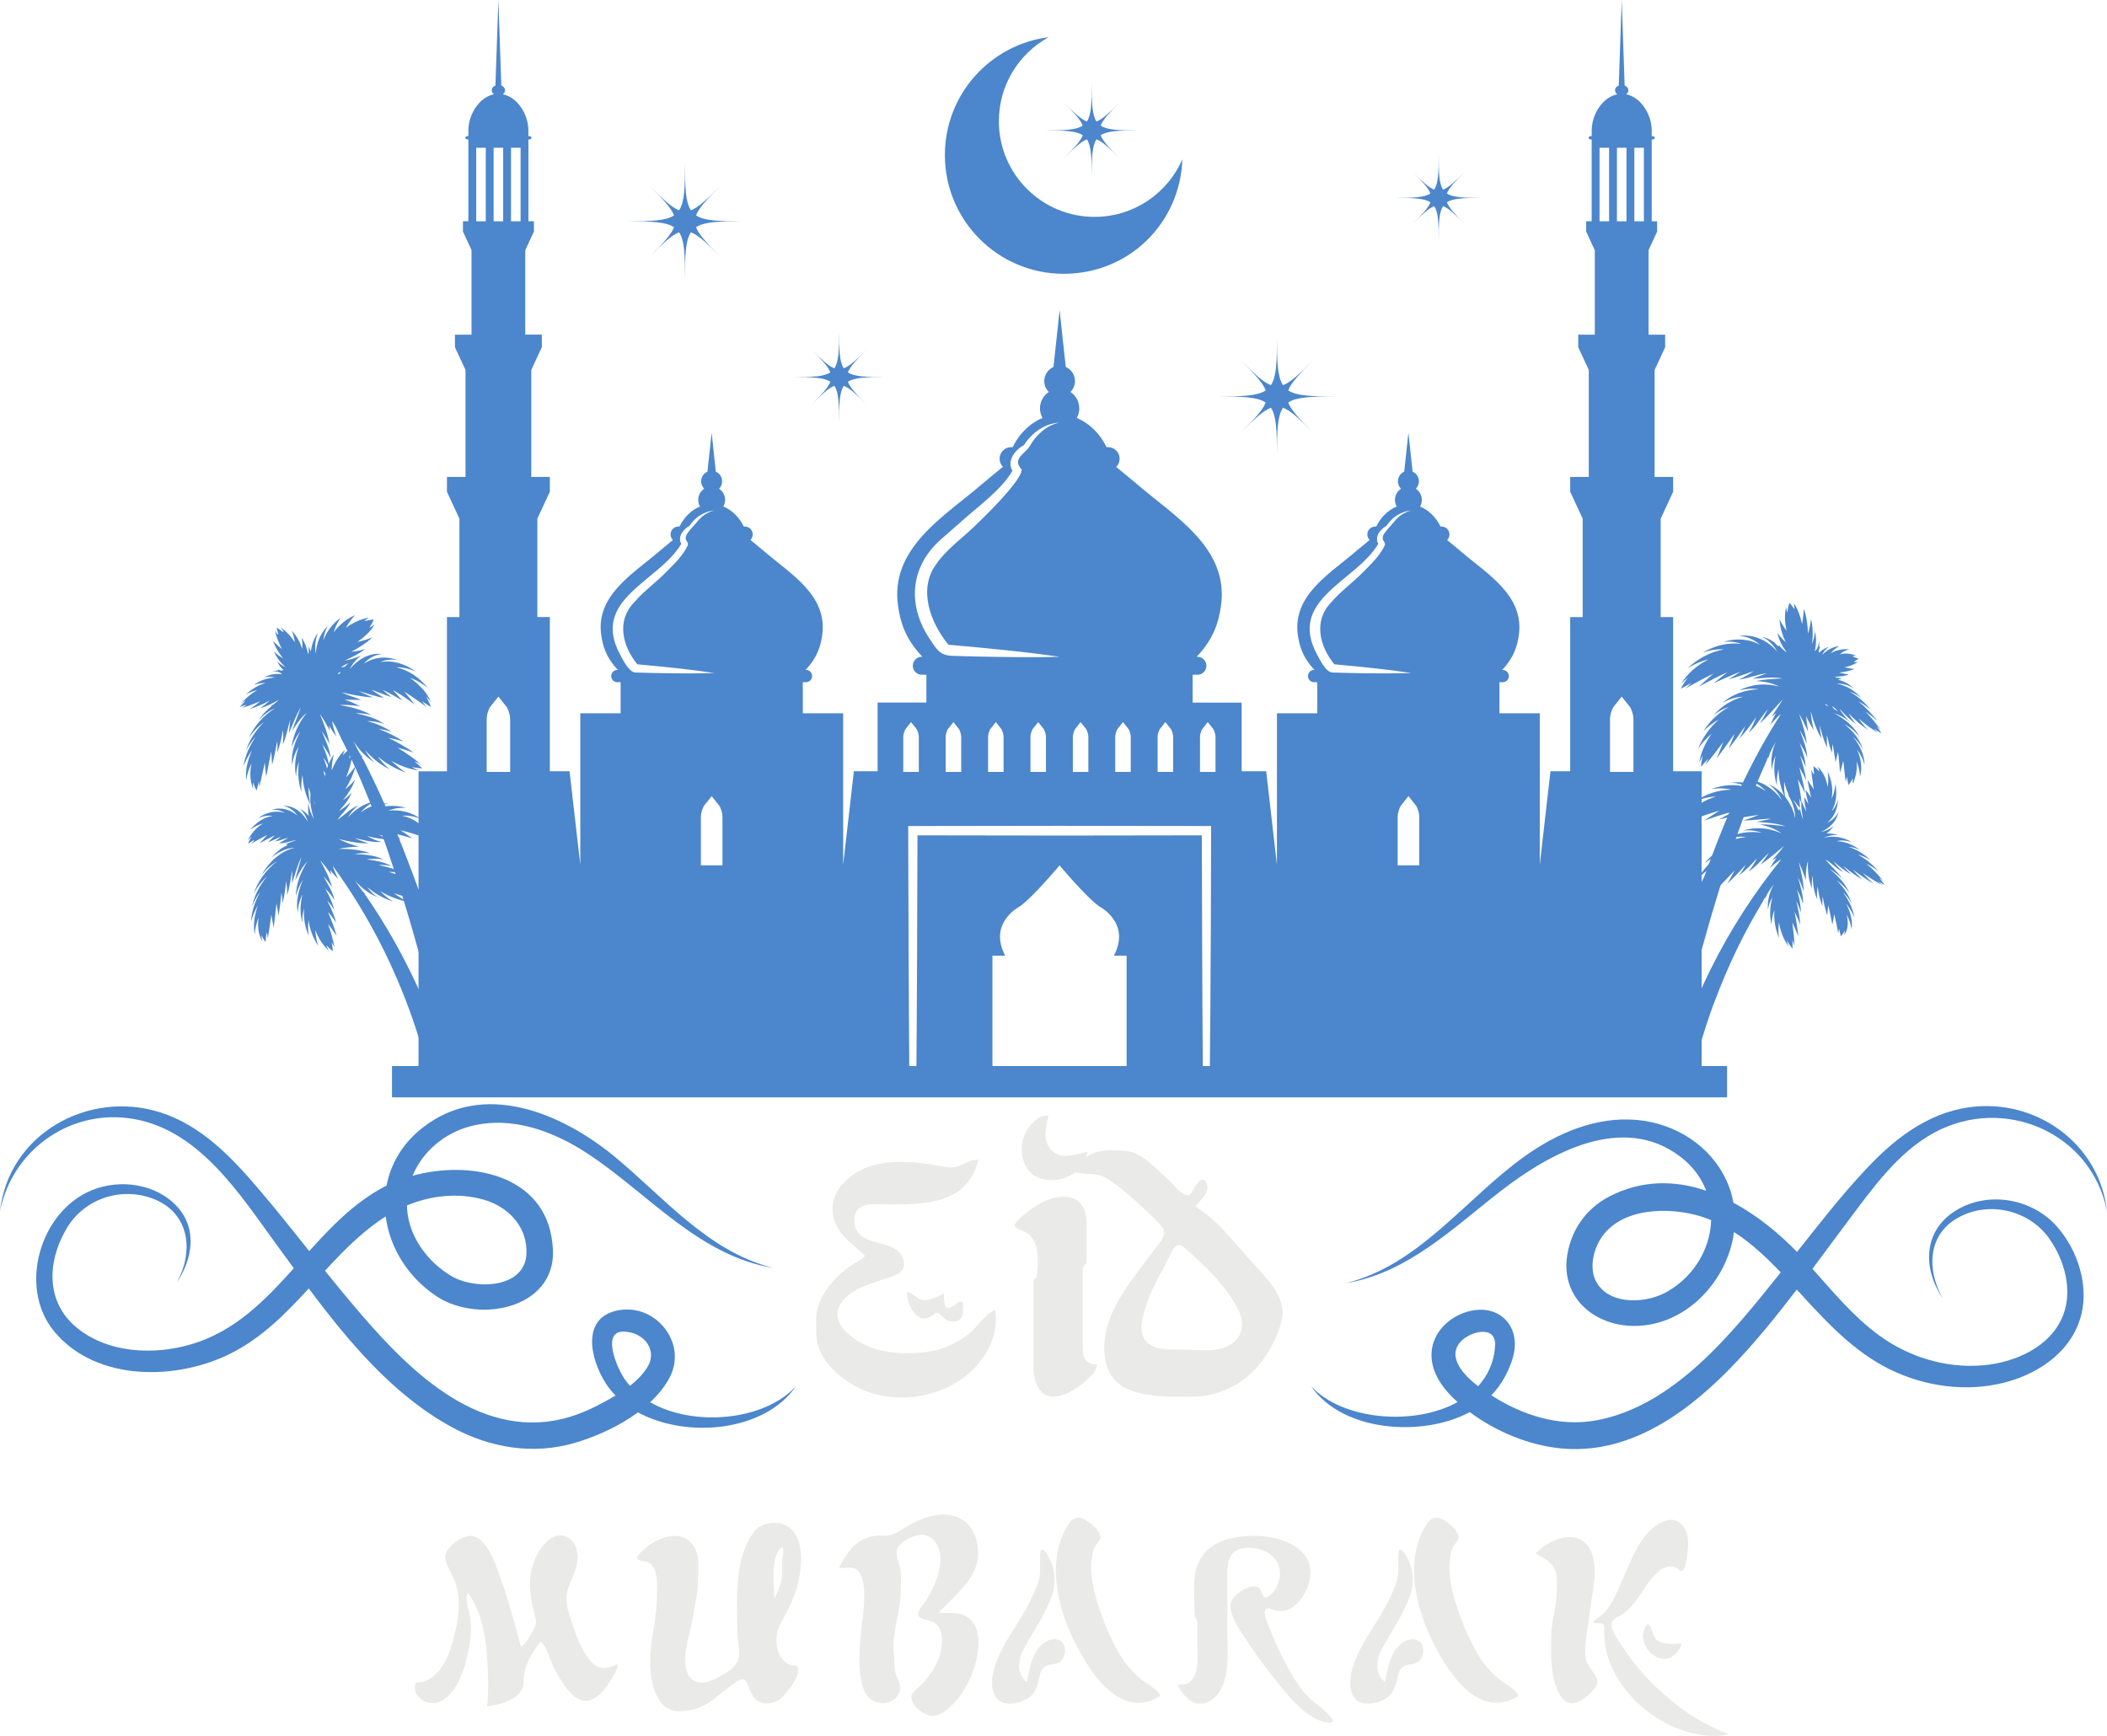 <svg xmlns="http://www.w3.org/2000/svg" width="1080" height="889.89" viewBox="0 0 1080 889.89"><g id="a"/><g id="b"><g id="c"><g id="d"><g><path d="M962.31 451.65c1.23.69 2.47 1.36 3.73 2.01-.92-1.28-1.86-2.55-2.86-3.78.77.62 1.51 1.25 2.21 1.94-2.52-3.38-5.48-6.41-8.77-9.04 2.26 1.04 4.38 2.34 6.34 3.86-3.07-3.4-6.64-6.38-10.67-8.59 2.26.62 4.44 1.53 6.41 2.8-3.2-3.06-7.06-5.43-11.28-6.78 2.07.14 4.1.72 5.96 1.67-3.43-2.65-7.61-4.4-11.97-4.54 2.61-.63 5.38-.33 7.88.61-4.27-2.76-9.83-3.59-14.54-2.3 2.31-1.11 4.88-1.6 7.44-1.41-1.91-.64-3.92-.89-5.93-.87 1.41-.99 2.56-2.27 3.52-3.69-1.86 1.51-4.05 2.53-6.42 2.88 4.53-1.8 8.11-5.51 9.07-10.35-1.12 2.53-3.29 4.59-5.84 5.64 3.65-2.79 5.38-7.45 5.5-11.92-.55 2.23-1.57 4.47-3.26 6.08 2.48-4.11 2.9-9.54 1.89-14.14-.08 2.67-.69 5.36-1.89 7.76.84-4.71.13-9.65-2.05-13.92.47 2.59.51 5.29.03 7.89-.58-3.93-2.25-7.81-5.21-10.53.44.88.8 1.79 1.08 2.74-.93-1.09-1.98-2.07-3.14-2.92-.08 1.76 1.2 6.94-1.07 1.94.16 3.36.77 6.66 1.25 9.97-1.08-1.63-2.21-3.24-3.24-4.9.46 3.06 1.24 6.05 1.87 9.07-.97-1.34-1.92-2.69-2.85-4.06.22 2.54.93 4.98 1.46 7.46-.74-1.16-1.41-2.37-2.01-3.61-.28 2.47.55 5.05.91 7.48-.77-1.74-1.71-3.44-2.34-5.25-.67 2.91.41 6.54.71 9.47-.63-1.95-1.21-3.93-1.69-5.92-.49 2.83-1.4-1.01-2.21-2.37-1.19-1.85-2.56-3.68-4.16-5.2 2.31 3.65 4.17 8.34 4 12.72-1.44-7.59-6.54-14.41-13.62-17.58 2.96 2.15 5.34 5.03 6.88 8.36-4.18-5.98-10.7-10.37-18.14-10.67 3.84.91 7.3 3.06 9.91 6.01-5.15-3.79-11.59-5.33-17.92-4.45 3.1.12 6.16.94 8.87 2.44-6.23-1.88-13.07-1.45-19.11.89 3.46-.61 7.06-.53 10.51.27-6.68.0-13.35 2.21-18.81 6.05 3.41-1.5 7.1-2.38 10.81-2.54-5.63 1.67-10.99 4.87-14.72 9.46 1.18-.91 2.43-1.73 3.75-2.44-1.55 1.46-2.9 3.1-4.12 4.83 1.86-.66 3.72-1.35 5.62-1.92-1.05.71-2.1 1.42-3.14 2.13 4.74-1.74 9.5-3.48 14.38-4.79-2.61 1.64-5.21 3.29-7.75 5.05 4.87-1.74 9.79-3.35 14.8-4.62-2.4 1.36-4.81 2.73-7.21 4.09 4.56-1.11 9.11-2.29 13.7-3.32-2.06 1.03-4.17 2-6.37 2.74 4.4-.3 8.7-1.26 13.06-1.83-2.61 1.01-5.2 2.13-7.91 2.82 4.74.2 9.44-.92 14.18-.76-2.46.45-4.9 1.05-7.37 1.53 4.95.45 10.06.58 14.76 2.3-4.36-.57-8.73-1.1-13.13-.97 3.95.93 7.81 2.17 11.13 4.57-6.25-2.8-13.2-3.53-19.79-1.47 3.26-.3 6.58.05 9.68 1.12-6.35-.86-13.18-.18-18.59 3.55 3.33-1.31 6.97-1.82 10.54-1.29-5.64.49-11.11 2.64-15.38 6.4 2.46-1.42 5.13-2.32 7.95-2.67-5.4 1.89-10.35 5.26-13.95 9.73 2.48-1.97 5.31-3.49 8.31-4.52-4.92 3.11-8.95 7.5-11.76 12.59 2.16-2.49 4.74-4.53 7.52-6.28-3.53 3.66-6.32 8.18-7.63 13.13.64-1.13 1.35-2.22 2.16-3.25-.63 1.74-1.1 3.52-1.48 5.34 1.41-1.13 2.76-2.34 4.12-3.51-.6.97-1.2 1.94-1.81 2.89 3.5-3.1 6.73-6.48 10.06-9.74-1.36 2.49-2.68 5-4.09 7.46 3.43-3.44 6.76-6.98 10.08-10.52-1.16 2.32-2.45 4.55-3.77 6.77 3.36-2.99 6.45-6.3 9.43-9.65-1.01 1.96-2.13 3.87-3.56 5.56 3.49-2.52 6.49-5.69 9.37-8.89-1.25 2.42-2.68 4.86-4.5 6.89 4.16-2.54 7.09-6.5 10.67-9.73-1.44 2.09-2.85 4.21-4.51 6.15 4.36-2.83 8.2-6.36 12.24-9.6-1.93 2.57-4.14 4.9-6.12 7.41.75-.48 1.51-.95 2.29-1.4-1.29 1.64-2.4 3.41-3.43 5.22 1.8-1.63 3.68-3.18 5.8-4.39-27.87 34.33-48.9 75.7-58.54 118.95 2.87-.2 5.75-.32 8.62-.33 4.08-.03 3-.84 3.72-4.4.98-4.86 2.13-9.69 3.4-14.49 3.02-11.42 6.81-22.61 11.21-33.56 3.67-9.16 7.74-18.18 12.28-26.95 2.09-4.03 4.26-8.01 6.52-11.94.97-1.69 1.97-3.37 2.99-5.05.14-.23 1.74-3.82 1.67-2.17.76-2.69 2.87-5.18 4.46-7.44-2.37 4.03-3.57 8.6-3.17 13.27.31-2.22 1.06-4.53 2.34-6.39-1.41 4.54-1.61 9.45-.49 14.07.0-2.57.54-5.16 1.45-7.56-.39 4.92.47 9.91 2.43 14.44-.51-2.69-.42-5.43-.1-8.13.7 4.48 2.38 8.82 5.02 12.51-.43-1.05-.77-2.13-1.03-3.24.9 1.48 1.87 2.86 2.95 4.21.05-1.48.02-2.99.0-4.47.35.95.66 1.9.99 2.86-.08-3.98-.59-7.93-1.08-11.87 1.12 2.34 2.09 4.79 3.1 7.19-.47-4.26-1.12-8.49-1.96-12.7 1.08 2.2 2.11 4.43 2.97 6.73-.33-4.1-1.09-8.16-2.09-12.14.99 1.91 1.79 3.89 2.39 5.95-.03-4.06-.96-8.04-2.06-11.93 1.3 2.39 2.51 4.89 3.14 7.56.21-4.66-1.37-9.24-2.55-13.69 1.15 2.29 2.19 4.7 2.9 7.17-.06-5.11-1.37-10.13-2.53-15.08 1.4 3.02 2.5 6.16 3.66 9.27-.12-3.23.05-6.71 1.06-9.81-.25 4.77.24 9.68 2.03 14.13-.21-2.22-.07-4.46.31-6.66.22 4.13.58 8.48 2.46 12.24-.35-2.22-.2-4.49.19-6.69.36 3.47 1.05 6.95 2.48 10.15-.18-1.65-.15-3.29.07-4.94.56 3.28 1.3 6.53 2.32 9.69.13-1.74.31-3.46.54-5.18.7 3.29 1.51 6.57 2.12 9.89.38-1.77.67-3.57.9-5.38.86 3.23 1.47 6.52 2.08 9.81.17-.74.34-1.61.43-2.39.33 1.31.61 2.62.86 3.95.86-.87 1.55-1.86 2.08-2.98-.02.84-.12 1.66-.33 2.46 2.22-3.03 2.13-7.11 1.3-10.6 1.27 2.39 2.19 4.97 2.49 7.67.76-4.61-.75-9.35-2.82-13.41 1.76 2.19 3.24 4.63 4.26 7.25-.72-4.79-3.1-9.27-5.96-13.12 1.82 1.71 3.4 3.68 4.61 5.87-1.55-4.56-4.46-8.56-7.82-11.95 2.58 1.79 4.88 4.01 6.65 6.62-2.21-5.04-6.16-9.06-10.38-12.46 2.46 1.39 4.72 3.13 6.68 5.17-2.45-3.74-5.84-6.52-8.69-9.9 3.37 1.74 5.76 4.9 9.3 6.55-1.99-1.61-3.63-3.6-5.13-5.66 2.87 2.59 5.88 5.04 9.3 6.85-1.57-1.31-2.96-2.8-4.21-4.41 3.07 2.59 6.32 5.01 9.8 7.02-1.74-1.6-3.37-3.32-4.89-5.15 3.38 2.58 6.87 4.99 10.5 7.21-1.89-1.73-3.7-3.54-5.42-5.43 3.19 2.22 6.48 4.3 9.9 6.15-.81-.68-1.61-1.38-2.39-2.1 1.26.7.79.72.0.0z" fill="#4c86cc"/><path d="M951.44 396.46c-.42 1.63-2.2 8.88-1.73 2.47-.6 1.27-1.35 2.45-2.23 3.55-.29-1.44-.57-2.88-.85-4.33-.18.93-.35 1.87-.52 2.8-.62-3.61-.74-7.29-1.28-10.91-.56 2.02-1.11 4.05-1.67 6.07-.31-3.55-.52-7.14-1.03-10.69-.42 1.76-.83 3.52-1.25 5.28-.5-3.11-.91-6.24-1.51-9.35-.24 1.54-.36 3.07-.37 4.62-1.18-2.96-1.81-6.13-2.59-9.21.0 2.11-.08 4.26.16 6.36-1.91-3.44-2.75-7.56-3.9-11.29.17 2.29.55 4.57 1.02 6.83-2.5-4.37-4.32-9.11-5.44-14.01-.02 3.28.77 6.47 1.38 9.66-1.35-2.39-2.79-4.74-3.9-7.26.35 2.65.7 5.31 1.04 7.95-1.48-3.06-2.89-6.17-4.59-9.13 1.64 5.08 3.39 10.17 3.95 15.5-.93-2.48-2.23-4.85-3.62-7.11 1.65 4.57 3.61 9.21 3.84 14.12-.86-2.7-2.32-5.16-3.88-7.51 1.48 4.01 2.79 8.11 3.13 12.38-.79-2.08-1.75-4.04-2.93-5.93 1.34 4.13 2.53 8.35 3.13 12.67-1.05-2.31-2.26-4.54-3.56-6.71 1.19 4.42 2.25 8.88 2.98 13.4-1.18-2.43-2.36-4.89-3.69-7.24.81 4.22 1.65 8.45 1.99 12.74-.38-.98-.79-1.97-1.19-2.94.12 1.62.23 3.26.29 4.89-1.2-1.3-2.27-2.64-3.28-4.09.32 1.16.73 2.27 1.25 3.36-3.02-3.67-4.99-8.12-6.05-12.74-.15 2.93.02 5.95.72 8.8-2.35-4.7-3.6-9.94-3.62-15.2-.68 2.73-1.09 5.6-.84 8.41-1.53-4.89-1.74-10.18-.69-15.19-1.12 2.27-1.7 4.74-1.81 7.25-.89-4.97-.02-10.14 2.03-14.71-1.44 2.71-3.29 5.65-3.87 8.69-.05-1.66-.85 1.1-1 1.46-1 2.18-1.97 4.37-2.91 6.58-2.59 6-5.04 12.08-7.35 18.19-5.18 13.64-9.81 27.49-14.08 41.44-7.23 23.42-13.46 47.13-19.8 70.8-3.98-1.17-7.96-2.36-11.93-3.53 17.09-53.35 32.8-110.2 63.52-157.66-2.1 1.68-3.79 3.62-5.51 5.66.9-2.09 1.8-4.18 3.02-6.12-.77.6-1.51 1.22-2.24 1.86 1.78-3.02 3.86-5.85 5.64-8.88-3.91 4.07-7.42 8.53-11.66 12.28 1.54-2.32 2.68-4.85 4.04-7.28-3.45 3.94-5.88 8.74-9.96 12.15 1.7-2.44 2.87-5.29 3.95-8.05-2.73 3.82-5.36 7.65-8.67 11 1.25-2.05 2.19-4.26 3.09-6.48-2.78 4.01-5.57 7.98-8.66 11.76 1.12-2.55 2.27-5.12 3.17-7.75-3.02 4.26-6.05 8.54-9.21 12.7 1.16-2.82 2.32-5.65 3.42-8.49-3.05 3.95-5.96 8-9.24 11.78.54-1.09 1.07-2.19 1.58-3.3-1.29 1.42-2.55 2.86-3.84 4.28.19-1.96.51-3.89 1.01-5.79-.73 1.2-1.35 2.43-1.9 3.71.92-5.43 3.28-10.44 6.42-14.91-2.6 2.26-5.09 4.82-6.95 7.73 2.26-5.76 6.03-10.92 10.62-15.04-2.93 1.62-5.63 3.67-7.94 6.09 3.23-5.2 7.8-9.54 13.16-12.51-2.86.85-5.46 2.3-7.79 4.15 3.9-4.58 9.21-7.82 14.99-9.37-3.76.07-7.38 1.31-10.6 3.2 5.15-4.62 11.77-6.79 18.63-7-3.31-.6-6.74-.31-9.98.54 6.32-3.26 13.55-3.87 20.38-1.97-3.65-1.96-7.7-2.56-11.79-2.83 4.49-.92 9.01-1.12 13.59-1.3-5.09-1-10.25-.17-15.37.18 2.49-.97 4.94-2.04 7.47-2.92-4.96.63-9.61 2.66-14.57 3.34 2.76-1.22 5.31-2.84 7.88-4.4-4.4 1.42-8.71 3.12-13.2 4.26 2.19-1.19 4.27-2.58 6.29-4.02-4.63 1.85-9.14 3.98-13.75 5.91 2.34-1.86 4.66-3.72 6.98-5.57-4.99 2.25-9.82 4.78-14.6 7.42 2.43-2.26 4.86-4.51 7.42-6.63-4.86 2.19-9.5 4.9-14.17 7.49.98-.94 1.96-1.85 2.98-2.75-1.87.9-3.68 1.94-5.5 2.94 1.02-2.04 2.26-3.97 3.71-5.73-1.28.96-2.48 2.03-3.59 3.18 3.35-5.38 8.4-9.65 14.07-12.46-3.83.85-7.5 2.45-10.78 4.57 5.16-4.89 11.68-8.47 18.72-9.72-3.68-.23-7.35.37-10.82 1.61 5.82-3.47 12.89-5.33 19.67-4.43-2.96-1.11-6.19-1.41-9.32-.97 6.19-2.03 13.21-1.77 18.95 1.48-2.95-2.7-6.71-4.35-10.71-4.62 7.54-.99 14.76 2.35 19.54 8.12-1.74-3.25-4.38-5.93-7.61-7.69 2 .55 3.91 1.42 5.65 2.56.58.38 3.35 3.72 2.84 1.69 1.06 1.53 2.45 2.76 3.99 3.78-2.25-2.98-4.04-6.31-4.78-10 1.21 1.8 2.68 3.34 4.31 4.77-1.88-3.65-2.97-7.64-3.25-11.74.98 2.11 2.24 4.07 3.71 5.86-1.05-3.96-1.22-8.07-.36-12.09.13.92.34 1.83.6 2.73.24-1.69.61-3.34 1.14-4.97.95 1.06 1.82 2.19 2.6 3.39-.05-1.02-.18-2.05-.35-3.06 2.29 3.13 3.38 6.9 4.25 10.62.37-2.63.76-5.24.86-7.9 1.5 4.07 1.96 8.42 2.16 12.72.75-2.4 1.29-5.01 1.54-7.52 1 4.15 1.09 8.67.51 12.89.87-2.13 1.33-4.32 1.59-6.59.63 3.39.65 6.96-.19 10.33 1.68-1.46 2.03-3.37 2.26-5.6.13.78-.32 4.2.67 3.72-.81.6-1.06 1.46-.74 2.62 1.44-1.32 3.06-2.49 4.99-2.97-1.54.98-2.62 2.5-3.46 4.08 2.46-2.39 5.31-4.11 8.79-4.55-1.63.97-3.1 2.23-4.3 3.7 2.91-1.64 6.04-2.34 9.36-2.02-1.7.54-3.36 1.34-4.72 2.54 2.78-.69 5.79-.38 8.39.76-4.18.03.18.96 1.21 1.53-1.07.94-4.32 2.1-.36 1.63-1.92 1.43-4.51 2.26-6.81 2.78 1.67.42 3.35.69 5.05.81-2.38 1.06-5.19 1.6-7.78 1.83 1.6.5 3.23.83 4.9 1-1.4.57-2.85.9-4.36.99-7.02.64 2.71 1.1-2.06.56.99.27 2.01.42 3.04.44-4.54 1.72-2.61.32-1.77.81 3.02.76 5.77 2.46 8.04 4.56-2.66-1.81-5.87-2.79-9.1-2.6 5.06.81 9.39 3.71 12.82 7.41-1.84-1.51-3.98-2.67-6.28-3.34 4.27 2.23 7.89 5.57 10.96 9.25-1.96-1.67-4.11-3.15-6.42-4.31 3.7 2.92 6.89 6.42 9.83 10.09-1.97-1.76-4.03-3.42-6.22-4.89 2.88 2.96 5.55 6.11 7.89 9.52-.7-.69-1.42-1.38-2.16-2.04.86 1.24 1.71 2.47 2.56 3.71-1.38-.75-2.72-1.55-4.04-2.38.78.78 1.59 1.52 2.42 2.23-3.63-2.12-6.96-4.68-10.12-7.44 1.46 2.11 3.07 4.12 4.85 5.98-3.6-2.53-6.93-5.43-10.02-8.58 1.15 1.98 2.45 3.87 3.94 5.61-3.18-2.36-6.01-5.11-8.62-8.06 1.38 2.63 3.23 4.43 5.15 6.59-2.38-1.89-5.08-3.39-8.03-4.22 5.55 2.72 10.53 6.83 13.41 12.39-2.12-2.87-4.92-5.25-8.13-6.82 4.36 3.23 8.1 7.75 9.72 13-1.27-2.52-3.07-4.76-5.23-6.57 3.37 3.95 5.9 9.11 6.02 14.38-.78-2.81-2.13-5.49-3.9-7.81 2.03 4.26 2.89 9.43 1.57 14.03-.08-2.69-.67-5.38-1.74-7.85.21 2.03.14 4.1-.26 6.1-.46 1.81.38-1.86.0.0zm-18.34-35.91c-.14-.06-.67-.27.0.0h0zm2.89 1.02c.38.16.77.32 1.15.48-1.4-1.48-.61-.66-1.68-1.19.18.23.34.48.52.71.37.16-.17-.23.0.0zm3.06.29c1.11 2.07 1.23 1.63 3.26 2.98-1.11-1.05-2.02-2.19-3.26-2.98z" fill="#4c86cc"/></g><g><path d="M168.63 487.41c-.59-.93-1.08-1.92-1.48-2.95 1.07 1.18 2.26 2.22 3.52 3.2-.17-1.57-.43-3.13-.68-4.69.47.86.94 1.73 1.4 2.59-.66-4.06-1.9-7.98-3.21-11.87 1.56 1.96 3 3.98 4.39 6.07-1.19-4.17-2.72-8.25-4.47-12.23 1.62 1.64 2.94 3.61 4.28 5.49-1.15-3.96-2.78-7.7-4.64-11.38 1.36 1.49 2.64 3.07 3.6 4.85-.91-3.94-2.68-7.5-4.67-10.99 1.8 1.78 3.59 3.73 4.73 6.02-.73-4.62-3.59-8.34-5.64-12.41 1.58 1.85 3.19 3.62 4.47 5.71-1.25-4.91-3.74-9.34-6.09-13.79 2.13 2.3 3.93 4.94 5.8 7.45-.26-.84-.52-1.7-.75-2.55 1.25 1.66 2.69 3.13 4.11 4.64-1.04-2.22-2.04-4.4-2.75-6.75 11.57 15.9 21.46 32.76 29.68 50.63 5.39 11.72 10.08 23.77 13.97 36.06 1.84 5.8 3.51 11.66 4.98 17.57.58 2.33 1.12 4.67 1.64 7.01 3.51-.69 7.04-1.28 10.6-1.75-5.03-18.68-12.07-36.81-20.57-54.18-3.8-7.79-7.88-15.45-12.33-22.88-2.37-4.01-4.84-7.94-7.39-11.83-1.11-1.7-2.27-3.37-3.42-5.05-.32-.48-1.53-1.63-.3-.99-2.26-1.91-3.88-4.81-5.53-7.22 3.08 3.76 7 6.88 11.55 8.65-2.05-1.37-3.79-3.11-5.2-5.12 3.83 3.31 8.34 5.86 13.19 7.36-2.46-1.41-4.63-3.29-6.61-5.31 4.53 2.76 9.57 4.69 14.78 5.65-2.78-1.17-5.37-2.84-7.8-4.63 4.51 1.72 9.32 2.82 14.17 2.71-1.22-.29-2.41-.66-3.57-1.11 1.8.08 3.55.03 5.36-.11-1.41-1.03-2.9-1.99-4.35-2.95 1.07.28 2.13.59 3.19.9-3.83-2.5-7.98-4.41-12.19-6.17 2.81.18 5.58.66 8.34 1.16-4.31-2.19-8.86-3.89-13.5-5.26 2.62.01 5.23.21 7.81.63-4.13-1.99-8.56-3.26-13.06-4.13 2.29-.13 4.53.02 6.79.45-4.01-2-8.44-2.89-12.87-3.32 2.86-.4 5.8-.55 8.65.02-4.6-2.28-9.83-2.6-14.86-2.84 2.66-.44 5.42-.64 8.11-.39-5.22-1.87-10.71-2.21-16.21-2.24 3.37-.73 6.84-.99 10.27-1.14-3.52-.94-7.05-2.22-10.3-3.91 5.05 1.26 10.16 2.35 15.4 2.2-2.47-.69-4.87-1.59-7.18-2.7 4.46 1.02 9.1 2.4 13.72 2.01-2.59-.61-5-1.76-7.34-2.98 3.82.9 7.7 1.72 11.64 1.68-1.93-.61-3.78-1.44-5.55-2.38 3.74.82 7.49 1.58 11.26 2.2-1.93-1.12-3.87-2.22-5.8-3.34 3.93.81 7.83 1.79 11.66 3.02-1.95-1.46-3.95-2.86-6.03-4.14 3.98.84 7.87 2.08 11.67 3.52-.83-.7-1.77-1.43-2.69-2.04 1.61.45 3.19.99 4.75 1.6-.84-1.61-1.89-3.13-3.16-4.43 1.04.58 2.01 1.26 2.91 2.03-2.95-4.27-7.63-7.01-12.63-8.17 3.25-.23 6.57.36 9.57 1.64-4.77-3.44-10.81-4.93-16.64-4.28 2.87-1.17 5.99-1.62 9.07-1.37-5.32-1.66-11.05-1.36-16.19.76 2.08-1.57 4.5-2.62 7.07-3.03-5.18-.28-10.08 1.54-14.19 4.61 2-2.46 4.51-4.51 7.53-5.59-5.73.58-10.34 4.14-14.17 8.19 1.47-2.44 3.3-4.63 5.57-6.36-4.21 1.76-7.18 5.02-10.86 7.56 2.13-3.24 5.28-5.55 6.74-9.3-1.64 1.98-3.81 3.42-5.99 4.73 2.7-2.82 5.21-5.86 6.6-9.57-1.27 1.61-2.83 2.95-4.53 4.09 2.6-3.2 4.84-6.69 6.26-10.57-1.52 1.83-3.26 3.46-5.11 4.94 2.38-3.74 4.27-7.77 5.39-12.06-1.45 2.11-3.11 4.07-4.9 5.9 1.63-3.95 2.91-8.07 3.09-12.37-.41 1.01-.88 1.99-1.41 2.94.14-1.7.18-3.39.12-5.08-1.26.97-2.43 2.04-3.52 3.2.33-.96.71-1.91 1.16-2.82-3.14 2.93-5.26 6.73-6.87 10.66.08-2.8.46-5.58 1.08-8.31-2.54 4.07-4.17 8.67-4.99 13.38-.34-2.71-.29-5.47-.02-8.19-1.91 4.36-2.84 9.16-2.82 13.91-.6-2.36-.83-4.81-.58-7.25-1.68 4.51-1.69 9.4-1.02 14.1-1.14-2.9-1.95-5.97-1.82-9.11-1.6 5.48-.49 11.26 1.09 16.34-1.49-2.48-2.43-5.27-2.89-8.12-.14 2.16-.13 4.35.24 6.48-1.28-1.49-2.81-2.75-4.61-3.59 2.09 1.73 3.37 4.09 4.14 6.66-2.66-4.73-6.95-8.35-12.64-8.25 3.07.67 5.58 2.47 7.28 5.09-3.64-3.22-8.59-4.6-13.29-2.98 2.39-.32 4.8.29 6.85 1.53-4.76-1.4-9.74-.28-13.65 2.74 2.31-1.04 4.95-1.53 7.46-1.14-4.68.61-8.71 3.56-11.57 7.18 1.93-1.54 4.16-2.74 6.58-3.31-3.41 2.03-6.08 5.15-7.84 8.69.63-.74 1.31-1.43 2.04-2.07-.74 1.21-1.38 2.47-1.94 3.76 1.37-.75 5.54-3.91 1.65-.03 2.78-1.47 5.48-3.1 8.3-4.49-1.32 1.44-2.65 2.88-3.97 4.32 2.58-1.44 5.17-2.86 7.86-4.11-1.16 1.19-2.31 2.36-3.47 3.53 2.32-.85 4.49-2.01 6.76-2.94-1.05.89-2.15 1.72-3.26 2.53 2.37-.35 4.63-1.35 6.94-1.96-1.65.92-3.2 2.02-4.88 2.9 2.91.19 6.09-1.27 8.99-1.62-1.89.68-3.79 1.36-5.68 2.04 2.8.12-1.09 1.5-2.26 2.34-1.75 1.35-3.44 2.86-4.88 4.53 3.31-2.62 7.6-4.96 11.93-4.97-7.51 1.68-13.44 7.57-17.13 14.08 2.22-2.85 4.91-5.41 8.08-7.17-5.48 4.19-9.97 10.21-12.07 16.81 1.69-3.43 4.07-6.52 6.93-9.07-3.67 4.38-6.5 9.68-7.69 15.3 1.02-2.67 2.48-5.17 4.21-7.44-2.58 4.69-4.5 9.98-4.77 15.38.79-2.96 2.02-5.77 3.53-8.43-1.66 4.73-2.54 9.91-1.63 14.9.22-2.95.93-5.84 1.97-8.59-.51 4.05-.25 8.41 1.84 12.02-.21-1.04-.32-2.1-.32-3.16.49 1.32 1.18 2.53 2.04 3.66.29-1.58.39-8.22 1.24-1.93.68-3.99 1.12-8.01 1.75-12.01.4 2.23.81 4.47 1.22 6.7.51-4.17.98-8.35 1.42-12.52.41 2.08.79 4.16 1.01 6.26.76-3.9 1.16-7.87 1.54-11.82.33 1.84.52 3.72.48 5.6 1.1-3.72 1.51-7.58 1.95-11.41.34 2.34.65 4.69.45 7.06 1.52-4.1 1.69-8.49 2.69-12.72-.07 2.25-.05 4.48-.19 6.72 1.66-4.48 2.73-9.19 4.87-13.48-1.06 4.05-2.36 8.01-3.28 12.1 1.8-3.54 3.67-7.05 6.42-9.96-3.42 5.35-5.86 11.54-6.03 17.95.78-3.02 1.98-5.91 3.66-8.54-2.19 5.31-3.78 11.17-2.68 16.94.16-3.26 1-6.47 2.49-9.38-1.19 4.71-1.54 9.76-.07 14.46-.17-2.48.14-4.94.83-7.32-.32 4.78.38 9.67 2.4 14.04-.45-2.67-.45-5.41-.12-8.1.64 4.74 2.25 9.4 5.02 13.33-.94-2.57-1.38-5.38-1.54-8.1 1.53 4 3.79 7.73 7.01 10.61-.58-.95-1.6-1.43.0.0z" fill="#4c86cc"/><path d="M216.6 353.09c1.77 2.06 3.27 4.34 4.38 6.82-.78-1.01-1.63-1.94-2.54-2.81.95 1.74 1.79 3.51 2.5 5.36-1.58-.96-3.14-1.97-4.71-2.96.84.98 1.67 1.97 2.52 2.94-3.84-2.63-7.57-5.5-11.56-7.9 1.85 2.18 3.67 4.39 5.4 6.66-3.55-2.7-7.32-5.37-11.25-7.48 1.69 1.71 3.21 3.59 4.85 5.35-3.35-1.89-6.65-3.87-10.14-5.48 1.5 1.28 3.01 2.56 4.6 3.74-3.53-1.06-6.9-2.61-10.38-3.8 2.16 1.42 4.27 2.93 6.54 4.18-4.4-.55-8.63-2.39-12.94-3.41 2.4 1.12 4.81 2.23 7.25 3.23-5.37-.37-10.74-1.32-15.97-2.64 3.21 1.67 6.74 2.54 10.06 3.92-2.87-.1-5.74-.03-8.61-.23 2.78.96 5.44 2.19 8.1 3.43-3.5-.43-7.05-.8-10.58-.61 5.64.99 11.28 2.32 16.29 5.19-2.66-.73-5.5-1.01-8.26-1.01 5.13 1.17 10.46 2.41 14.79 5.55-2.79-1.07-5.78-1.43-8.75-1.5 4.51 1.23 8.88 2.96 12.72 5.67-2.21-.82-4.49-1.35-6.85-1.6 4.51 1.64 8.83 3.78 12.82 6.45-2.56-.85-5.19-1.46-7.84-1.9 4.58 2.15 8.97 4.71 13.12 7.6-2.74-.94-5.49-1.86-8.31-2.5 4.07 2.52 8.04 5.13 11.67 8.27-1.04-.48-2.09-.94-3.14-1.4 1.39 1.2 2.83 2.4 4.13 3.68-1.83-.11-3.61-.31-5.41-.66 1.13.64 2.29 1.19 3.49 1.68-4.96-.59-9.7-2.47-14.01-4.95 2.3 2.21 4.68 4.37 7.42 6.03-5.26-1.78-10.13-4.64-14.38-8.21 1.76 2.44 3.82 4.73 6.17 6.62-4.85-2.36-9.11-5.83-12.64-9.88 1.18 2.33 2.86 4.49 4.77 6.27-4.51-2.75-8.06-6.63-10.87-11.07 1.48 2.82 2.81 6.18 4.95 8.56-1.38-.99.36 1.36.57 1.75 1.13 2.2 2.24 4.42 3.32 6.64 2.96 6.04 5.76 12.15 8.45 18.32 5.94 13.66 11.33 27.55 16.38 41.56 8.4 23.22 15.8 46.78 23.33 70.3-3.98 1.18-7.95 2.36-11.93 3.53-7.36-27.4-14.55-54.85-23.27-81.85-5.29-16.5-11.14-32.87-17.98-48.8-3.05-7.1-6.33-14.12-9.87-20.98-.4-.77-3.82-8.79-4.78-8.79.51 2.59 1.31 5.12 2.18 7.6-1.32-1.83-2.59-3.69-3.76-5.62.18.94.36 1.88.56 2.81-1.68-2.97-3.27-6.07-5.27-8.83 2.07 5.05 4.12 10.16 4.97 15.58-1.12-2.4-2.54-4.64-4.03-6.82 1.83 4.59 4.22 9.11 4.61 14.13-.97-2.62-2.57-5.04-4.28-7.22 1.78 3.97 3.24 8.18 3.74 12.52-.78-2.09-1.94-4-3.22-5.8 1.63 4.18 2.98 8.54 3.72 12.97-1.2-2.27-2.4-4.53-3.88-6.64 1.44 4.57 2.65 9.21 3.52 13.92-1.21-2.5-2.57-4.91-3.95-7.31.99 4.42 1.93 8.86 2.33 13.39-.41-1.02-.83-2.03-1.26-3.04.16 1.73.32 3.48.36 5.21-1.17-1.34-2.33-2.63-3.36-4.07.35 1.18.78 2.33 1.31 3.45-3.08-3.64-5.17-8.16-6.32-12.77-.07 3.06.2 6.11.92 9.08-2.42-4.75-3.85-9.99-4.03-15.34-.61 2.88-.82 5.83-.56 8.76-1.71-4.95-2.02-10.35-1.25-15.51-.94 2.48-1.47 5.04-1.5 7.69-1.07-5.15-.35-10.46 1.35-15.39-1.8 2.87-2.97 6.13-3.37 9.5-.76-6.06 1.51-12.13 4.25-17.43-1.98 2.51-3.49 5.35-4.54 8.37.77-6.57 3.73-12.67 7.8-17.82-3.12 2.6-5.34 5.96-7.49 9.36 1.31-4.09 2.99-8.05 4.42-12.1-2.59 4.17-4.06 8.87-6.17 13.28.36-2.32.56-4.66.78-6.98-1.36 4.24-1.93 8.74-3.86 12.79.41-2.47.27-4.98.18-7.48-.83 3.94-1.56 7.89-3.05 11.65.24-1.98.2-3.96.02-5.94-.71 4.09-1.53 8.15-2.62 12.14-.07-2.27-.27-4.54-.47-6.8-.86 4.35-1.73 8.69-2.59 13.04-.22-2.44-.44-4.89-.67-7.33-.96 4.14-1.78 8.33-2.81 12.46-.03-.99-.09-1.98-.16-2.97-.44 1.6-.86 3.21-1.27 4.83-.76-1.38-1.36-2.82-1.8-4.32-.07 1.14-.05 2.28.1 3.42-1.82-4.12-1.78-8.82-.85-13.15-1.33 2.77-2.32 5.7-2.78 8.75-.52-5.27.83-10.59 3.02-15.36-1.81 2.52-3.32 5.29-4.39 8.2.76-5.48 3.23-10.63 6.32-15.17-1.99 2.1-3.7 4.48-5.01 7.07 1.75-5.54 5.12-10.5 9.23-14.57-3.12 2.21-5.81 5.08-7.84 8.3 2.78-6.39 7.8-11.97 13.75-15.55-3.36 1.4-6.32 3.67-8.81 6.29 1.91-2.72 4.19-5.19 6.82-7.24-.23.07-.47.14-.71.2 1.59-.92 3.03-2.08 4.31-3.4-3.04 1.82-6.25 3.34-9.64 4.38 1.78-1.2 3.45-2.53 5.04-3.99-3.3 1.72-6.73 3.2-10.27 4.37 1.9-1.24 3.72-2.59 5.46-4.05-3.08 1.24-6.16 2.53-9.36 3.4 4.81-2.82.07-.83-1.25-.44.8-.96 5.8-5.67.59-1.65 2.42-2.77 5.24-5.24 8.51-6.96-2.1.33-4.1 1.17-5.95 2.2 2.91-2.66 6.33-4.9 10.18-5.91-2.1-.07-4.11.25-6.07 1.02 3.24-2.35 6.92-3.68 10.93-3.8-1.9-.46-3.88-.58-5.77-.05 2.87-1.54 6.11-2.09 9.35-1.67-1.43-1.43-3.21-1.53-5.23-1.34.75-.28 3.83-.38 3.39-1.21.63.73 1.49.87 2.55.44-1.4-1.24-2.43-2.81-3.26-4.46 1.26 1.2 2.67 2.25 4.3 2.89-2.54-2.09-4.68-4.99-5.95-8.01 1.37 1.43 3 2.59 4.72 3.56-2.21-2.65-4.08-5.8-5.26-9.04 1.41 1.55 3.02 2.91 4.62 4.25-1.46-2.98-2.86-5.95-3.45-9.24 2.84 4.63.94-.3.76-1.83 1.38.76 5.88 4.92 2.09.04 3.04 2.05 5.31 4.55 7.22 7.69-.23-2.08-.74-4.14-1.53-6.09 2.48 2.78 4.24 5.82 5.32 9.39.19-1.92.13-3.88-.26-5.79 1.19 1.88 2.18 3.9 2.69 6.06 1.46 6.1.87-3.28.77 1.82.22-1.16.23-2.33.02-3.52.54.91.93 1.87 1.19 2.88.41-3.37 1.51-6.88 3.6-9.62-1.29 3.37-1.62 7.14-1.11 10.69.39-5.16 2.33-10.64 6.21-14.22-1.28 2.26-2.04 4.81-2.31 7.39 1.75-4.57 4.7-8.76 8.82-11.49-1.56 2.23-2.72 4.74-3.53 7.35 2.82-3.87 6.62-6.93 11-8.86-1.83 1.95-3.41 4.14-4.71 6.48 3.51-2.56 7.46-4.41 11.74-5.21-.83.54-1.62 1.14-2.38 1.78 1.64-.38 3.3-.66 4.99-.86-.65 1.52-1.44 2.97-2.37 4.33.97-.52 1.9-1.12 2.78-1.79-2.1 3.73-5.37 6.52-8.8 8.98 2.61-.57 5.18-1.32 7.65-2.36-3.2 3.07-6.97 5.41-10.87 7.45 2.41-.29 4.82-.71 7.14-1.45-3.12 2.49-6.71 4.24-10.36 5.81 3.17-.27 5.48-1.39 8.37-2.4-2.6 1.76-4.5 4.22-5.98 6.96 4.24-4.96 9.87-8.53 16.64-7.82-3.69.4-6.98 2.24-9.39 5.03 5.13-3.47 11.54-4.08 17.32-1.9-2.99-.53-6.12-.23-8.89 1.05 6.5-1.2 13.19.99 18.35 4.94-3.14-1.52-6.64-2.41-10.14-2.28 6.45 1.38 12.12 5.46 16.2 10.54-2.74-2.22-5.82-4.06-9.2-5.11 2.44 1.57 4.56 3.5 6.49 5.64 1.84 2.14-1.88-2.08.0.0zm-44.29-5.08c-.1.13-.43.6.0.0h0zm1.71-2.63c.25-.35.48-.69.72-1.03-2.23 1.01-.72.27-1.61 1.27.29-.08.59-.16.88-.24zm.78-3.25c2.64-.31 1.84-.41 3.85-2.21-1.39.73-2.78 1.18-3.85 2.21z" fill="#4c86cc"/></g><g><path d="M561.06 111.18c-27.1.0-49.06-21.96-49.06-49.06.0-18.56 10.31-34.72 25.52-43.05-30 3.8-53.19 29.38-53.19 60.4.0 33.63 27.26 60.89 60.89 60.89s59.69-26.09 60.84-58.71c-7.55 17.38-24.86 29.53-45 29.53z" fill="#4c86cc"/><g><path d="M470.27 428.22c-.11 41.76-.23 83.52-.58 125.27h39.01v-63.58h6.53c-8.89-16.91 7.42-25.22 7.42-25.22 6.53-4.45 20.45-21.07 20.45-21.07.0.0 13.92 16.61 20.44 21.07.0.0 16.31 8.31 7.41 25.22h6.52v63.58h39.12c-.36-41.75-.44-83.51-.57-125.27-48.59.14-97.17.14-145.76.0z" fill="#4c86cc"/><path d="M857.62 395.39v-79.05h-6.39v-50.46l6.39-13.78v-7.61h-9.5v-54.87h0l5.4-11.63v-6.43h-8.49v-43.33h-.02l4.41-9.53v-5.27h-2.78v-41.96h.53c.57.0 1.04-.37 1.04-.83s-.47-.84-1.04-.84h-.53v-1.68h-.04c.02-.35.04-.71.04-1.08.0-8.6-5.7-17.21-13.11-18.71.7-.51 1.15-1.23 1.15-2.04.0-1.08-.79-2-1.92-2.46l-1.51-43.85-1.51 43.85c-1.13.45-1.91 1.38-1.91 2.46.0.82.45 1.55 1.15 2.04-7.42 1.5-13.11 10.12-13.11 18.71.0.36.02.72.04 1.08h-.04v1.68h-.55c-.57.0-1.04.37-1.04.84s.47.83 1.04.83h.55v3.39h-.02v38.56h-2.81v5.27l4.4 9.53h.02v43.33h-8.49v6.43l5.4 11.63h0v54.87h-9.52v7.61l6.4 13.78v50.46h-6.4v79.05h-10.11l-5.49 47.97v-77.7h-20.67v-15.92h1.68c1.74.0 3.14-1.41 3.14-3.15s-1.41-3.16-3.14-3.16h-.28c6.29-6.61 7.73-12.61 8.49-17.53 3.18-20.76-16.61-31.89-29.87-43.42-1.22-1.06-3.77-3.1-6.82-5.63.73-.73 1.19-1.75 1.19-2.88.0-2.23-1.81-4.05-4.05-4.05h-.53c-2.22-4.58-5.96-8.39-10.49-10.25.56-.99.91-2.13.91-3.37.0-2.4-1.23-4.52-3.1-5.74.99-.98 1.59-2.33 1.59-3.82.0-2.21-1.33-4.1-3.23-4.94l-2.15-19.96-2.15 19.96c-1.9.83-3.23 2.73-3.23 4.94.0 1.5.6 2.85 1.58 3.82-1.86 1.23-3.1 3.34-3.1 5.74.0 1.24.35 2.38.92 3.37-4.53 1.85-8.28 5.66-10.49 10.25h-.53c-2.24.0-4.05 1.82-4.05 4.05.0 1.11.45 2.11 1.17 2.85-3.08 2.54-5.64 4.6-6.87 5.66-13.26 11.54-33.05 22.67-29.87 43.42.76 4.92 2.19 10.92 8.49 17.53h-.2c-1.74.0-3.15 1.41-3.15 3.16s1.41 3.15 3.15 3.15h1.61v15.92h-20.67v77.7l-5.5-47.97h-12.59v-35.22h-25.11V345.9h2.45c2.54.0 4.6-2.06 4.6-4.6s-2.06-4.61-4.6-4.61h-.4c9.19-9.67 11.29-18.44 12.39-25.63 4.66-30.34-24.27-46.6-43.66-63.46-1.78-1.55-5.51-4.53-9.97-8.23 1.09-1.08 1.75-2.56 1.75-4.21.0-3.28-2.65-5.94-5.92-5.94h-.77c-3.23-6.69-8.69-12.24-15.29-14.95.82-1.47 1.3-3.15 1.3-4.94.0-3.52-1.8-6.61-4.53-8.41 1.44-1.42 2.33-3.4 2.33-5.58.0-3.23-1.95-6-4.73-7.22l-3.14-29.18-3.14 29.18c-2.78 1.22-4.73 3.98-4.73 7.22.0 2.18.89 4.16 2.32 5.58-2.73 1.8-4.53 4.89-4.53 8.41.0 1.79.48 3.47 1.31 4.94-6.6 2.71-12.06 8.26-15.29 14.95h-.78c-3.27.0-5.93 2.66-5.93 5.94.0 1.61.66 3.09 1.71 4.15-4.5 3.71-8.24 6.72-10.03 8.28-19.4 16.86-48.32 33.12-43.66 63.46 1.1 7.2 3.21 15.97 12.4 25.63h-.29c-2.55.0-4.61 2.06-4.61 4.61s2.06 4.6 4.61 4.6h2.35v14.26h-25.01v35.22h-12.16l-5.5 47.97v-77.7h-20.67v-15.92h1.6c1.75.0 3.16-1.41 3.16-3.15s-1.41-3.16-3.16-3.16h-.19c6.29-6.61 7.73-12.61 8.48-17.53 3.19-20.76-16.6-31.89-29.87-43.42-1.22-1.06-3.78-3.12-6.86-5.66.72-.73 1.17-1.73 1.17-2.85.0-2.23-1.82-4.05-4.06-4.05h-.53c-2.21-4.58-5.96-8.39-10.48-10.25.56-.99.91-2.13.91-3.37.0-2.4-1.24-4.51-3.1-5.74.98-.98 1.58-2.33 1.58-3.82.0-2.21-1.33-4.1-3.24-4.94l-2.15-19.96-2.14 19.96c-1.9.83-3.24 2.73-3.24 4.94.0 1.5.61 2.85 1.6 3.82-1.87 1.23-3.1 3.34-3.1 5.74.0 1.24.35 2.38.91 3.37-4.53 1.85-8.27 5.66-10.49 10.25h-.53c-2.24.0-4.06 1.82-4.06 4.05.0 1.13.46 2.15 1.2 2.88-3.05 2.53-5.6 4.57-6.81 5.63-13.28 11.54-33.07 22.67-29.88 43.42.76 4.92 2.2 10.92 8.49 17.53h-.28c-1.74.0-3.15 1.41-3.15 3.16s1.41 3.15 3.15 3.15h1.68v15.92h-20.67v77.7l-5.5-47.97h-10.11v-79.05h-6.39v-50.46l6.39-13.78v-7.61h-9.51V189.6h.01l5.39-11.63v-6.43h-8.49v-43.33h.02l4.41-9.53v-5.27h-2.81v-38.56h-.02v-3.39h.55c.58.0 1.04-.37 1.04-.83s-.47-.84-1.04-.84h-.55v-1.68h-.04c.03-.35.04-.71.04-1.08.0-8.6-5.7-17.21-13.11-18.71.7-.51 1.15-1.23 1.15-2.04.0-1.08-.78-2-1.91-2.46l-1.51-43.85-1.51 43.85c-1.13.45-1.91 1.38-1.91 2.46.0.82.45 1.55 1.14 2.04-7.41 1.5-13.1 10.12-13.1 18.71.0.36.01.72.03 1.08h-.03v1.68h-.53c-.58.0-1.04.37-1.04.84s.47.83 1.04.83h.53v41.96h-2.78v5.27l4.41 9.53h-.02v43.33h-8.49v6.43l5.4 11.63h.01v54.87h-9.51v7.61l6.39 13.78v50.46h-6.39v79.05h-14.57v158.1h251.6c-.36-43.34-.49-86.69-.61-130.03 51.77-.15 103.52-.14 155.28.0-.09 31.6-.14 63.2-.4 94.8-.1 11.74-.2 23.49-.3 35.22h252.12v-158.1h-14.57zM253.02 75.75h4.9v37.68h-4.9V75.75zM249 113.43h-4.9V75.75h4.9v37.68zm12.49 282.29h-12.03v-27c0-3.2 1.63-6.12 1.63-6.12l4.32-5.43v-.16l.06.08.06-.08v.16l4.32 5.43s1.64 2.92 1.64 6.12v27zm5.35-282.29h-4.9V75.75h4.9v37.68zm68.78 231.58c-3.3-.07-6.62-.18-9.92-.26-3.31-.08-6.54-6.76-7.86-9.22-15.34-28.42 20.01-37.39 31.36-56.74-1.96-3.67.9-7.36 4.24-9.27 2.89-4.39 7.16-7.11 12.31-7.85.07-.03.19-.05.39-.07-3.82 1.15-6.63 3-9.08 6.2-1.3 1.73-5.44 5.56-5.54 7.57-.3 2.22 1.39 2.1 1.06 4.04-2.34 5.37-7.27 9.92-11.31 14.03-5.11 5.2-11.51 9.79-16.23 15.37-9.2 9.47-5.97 22.43 1.64 31.73 13.19 1.22 26.38 2.49 39.49 4.46-10.18.32-20.37.22-30.55.01zm34.7 98.6h-11.06v-24.82c0-2.93 1.51-5.62 1.51-5.62l3.96-4.98v-.14l.06.07.06-.07v.14l3.96 4.98s1.51 2.69 1.51 5.62v24.82zm100.64-47.89H463v-17.86c0-2.11 1.09-4.05 1.09-4.05l2.85-3.59v-.1l.04.05.04-.05v.1l2.86 3.59s1.08 1.93 1.08 4.05v17.86zm21.73.0h-7.96v-17.86c0-2.11 1.08-4.05 1.08-4.05l2.86-3.59v-.1l.04.05.05-.05v.1l2.84 3.59s1.09 1.93 1.09 4.05v17.86zm21.73.0h-7.96v-17.86c0-2.11 1.08-4.05 1.08-4.05l2.85-3.59v-.1l.04.05.04-.05v.1l2.85 3.59s1.09 1.93 1.09 4.05v17.86zm21.72.0h-7.95v-17.86c0-2.11 1.07-4.05 1.07-4.05l2.86-3.59v-.1l.05.05.03-.05v.1l2.85 3.59s1.08 1.93 1.08 4.05v17.86zm-36.32-59.2c-3.96-.07-7.91-.21-11.87-.33-6.19-.18-7.97-3.44-11.57-8.9-11.53-17.53-9.73-37 6.02-50.88 3.88-3.42 7.79-6.8 11.65-10.23 8.1-7.2 19.23-15.19 24.87-24.78-2.9-5.2 1.16-10.6 5.94-13.26 3.77-5.98 10.3-10.82 17.44-11.44.26-.03.52-.05.8-.07-6.66 1.29-12.1 6.41-15.34 12.16-1.91 3.35-8.31 5.99-5.03 10.69 1.2 1.81 1.08.31.7 2.73-1.38 3.13-3.53 5.85-5.7 8.48-5.64 6.82-11.94 13.07-18.3 19.19-6.49 6.24-14.67 12.01-19.68 19.55-9.36 12.81-2.66 30.07 6.4 41.07 19.03 1.71 38.09 3.43 57 6.2-14.44.41-28.89.1-43.33-.17zm58.05 59.2h-7.95v-17.86c0-2.11 1.08-4.05 1.08-4.05l2.85-3.59v-.1l.04.05.04-.05v.1l2.85 3.59s1.08 1.93 1.08 4.05v17.86zm21.72.0h-7.95v-17.86c0-2.11 1.08-4.05 1.08-4.05l2.86-3.59v-.1l.04.05.05-.05v.1l2.85 3.59s1.08 1.93 1.08 4.05v17.86zm21.73.0h-7.96v-17.86c0-2.11 1.09-4.05 1.09-4.05l2.85-3.59v-.1l.05.05.04-.05v.1l2.85 3.59s1.09 1.93 1.09 4.05v17.86zm21.72.0h-7.95v-17.86c0-2.11 1.09-4.05 1.09-4.05l2.84-3.59v-.1l.05.05.04-.05v.1l2.85 3.59s1.08 1.93 1.08 4.05v17.86zm69.84-50.71c-3.31-.07-6.61-.18-9.93-.26-3.31-.08-6.54-6.76-7.86-9.22-15.33-28.42 20.02-37.39 31.37-56.74-1.94-3.68.89-7.36 4.24-9.27 2.88-4.39 7.16-7.11 12.32-7.85.08-.03.18-.05.38-.07-3.82 1.15-6.63 3-9.08 6.2-1.31 1.73-5.44 5.56-5.54 7.57-.28 2.22 1.39 2.1 1.06 4.04-2.35 5.37-7.27 9.92-11.3 14.03-5.12 5.2-11.51 9.79-16.22 15.37-9.2 9.46-5.98 22.43 1.64 31.73 13.19 1.22 26.38 2.49 39.48 4.46-10.17.32-20.37.22-30.54.01zm34.59 98.6h-11.06v-24.82c0-2.93 1.51-5.62 1.51-5.62l3.96-4.98v-.14l.06.07.05-.07v.14l3.97 4.98s1.51 2.69 1.51 5.62v24.82zm101.34-367.86h4.89v37.68h-4.89V75.75zm-4.03 37.68h-4.89V75.75h4.89v37.68zm12.49 282.29h-12.02v-27c0-3.2 1.63-6.12 1.63-6.12l4.31-5.43v-.16l.07.08.06-.08v.16l4.31 5.43s1.64 2.92 1.64 6.12v27zm5.35-282.29h-4.88V75.75h4.88v37.68z" fill="#4c86cc"/></g><path d="M356.76 116.47c4.18-2.77 11.47-3.03 24.16-3.03-12.69.0-19.98-.25-24.16-3.03 1.44-3.81 5.52-8.12 12.26-14.87-6.75 6.74-11.07 10.82-14.87 12.26-2.78-4.19-3.03-11.48-3.03-24.16.0 12.68-.25 19.98-3.03 24.16-3.81-1.44-8.12-5.52-14.87-12.26 6.75 6.74 10.83 11.05 12.27 14.87-4.19 2.78-11.48 3.03-24.17 3.03 12.69.0 19.98.26 24.17 3.03-1.45 3.8-5.52 8.13-12.27 14.87 6.75-6.74 11.06-10.83 14.87-12.27 2.78 4.19 3.03 11.48 3.03 24.16.0-12.68.25-19.97 3.03-24.16 3.8 1.45 8.12 5.53 14.87 12.27-6.75-6.74-10.83-11.07-12.26-14.87z" fill="#4c86cc"/><path d="M434.6 195.71c3.34-2.21 9.14-2.41 19.26-2.41-10.11.0-15.92-.2-19.26-2.41 1.15-3.03 4.4-6.47 9.77-11.86-5.37 5.38-8.82 8.64-11.86 9.78-2.21-3.34-2.41-9.15-2.41-19.25.0 10.1-.2 15.91-2.41 19.25-3.03-1.14-6.48-4.39-11.86-9.78 5.38 5.38 8.63 8.83 9.78 11.86-3.34 2.21-9.14 2.41-19.26 2.41 10.12.0 15.93.2 19.26 2.41-1.15 3.04-4.4 6.48-9.77 11.85 5.37-5.37 8.82-8.63 11.85-9.77 2.21 3.34 2.41 9.15 2.41 19.26.0-10.11.2-15.92 2.41-19.26 3.04 1.14 6.48 4.4 11.85 9.77-5.37-5.37-8.62-8.82-9.77-11.85z" fill="#4c86cc"/><path d="M741.65 103.71c3.14-2.08 8.6-2.27 18.11-2.27-9.51.0-14.97-.18-18.11-2.26 1.09-2.86 4.14-6.09 9.2-11.16-5.06 5.06-8.3 8.12-11.16 9.19-2.08-3.14-2.26-8.61-2.26-18.11.0 9.5-.2 14.97-2.27 18.11-2.86-1.08-6.1-4.13-11.15-9.19 5.05 5.06 8.12 8.3 9.2 11.16-3.13 2.08-8.6 2.26-18.11 2.26 9.51.0 14.98.19 18.11 2.27-1.08 2.85-4.14 6.09-9.2 11.15 5.05-5.06 8.3-8.11 11.15-9.19 2.08 3.14 2.28 8.6 2.27 18.11.0-9.51.19-14.97 2.27-18.11 2.86 1.08 6.1 4.13 11.15 9.2-5.05-5.06-8.1-8.31-9.19-11.16z" fill="#4c86cc"/><path d="M660.31 206.33c4.29-2.84 11.77-3.1 24.78-3.1-13.01.0-20.49-.25-24.78-3.1 1.48-3.9 5.66-8.33 12.58-15.26-6.92 6.93-11.35 11.1-15.25 12.58-2.84-4.3-3.1-11.77-3.1-24.78.0 13.01-.25 20.48-3.1 24.78-3.9-1.48-8.33-5.65-15.25-12.58 6.92 6.93 11.11 11.36 12.59 15.26-4.3 2.85-11.78 3.1-24.79 3.1 13.01.0 20.48.26 24.78 3.1-1.48 3.9-5.67 8.33-12.59 15.25 6.92-6.91 11.36-11.09 15.25-12.58 2.85 4.3 3.1 11.78 3.1 24.79.0-13.01.26-20.49 3.1-24.79 3.91 1.48 8.33 5.67 15.25 12.59-6.92-6.93-11.1-11.36-12.58-15.26z" fill="#4c86cc"/><path d="M564.17 69.33c3.41-2.26 9.34-2.46 19.65-2.46-10.31.0-16.24-.2-19.65-2.47 1.18-3.09 4.49-6.61 9.97-12.09-5.48 5.49-9 8.8-12.1 9.98-2.26-3.41-2.46-9.34-2.46-19.66.0 10.32-.2 16.24-2.46 19.66-3.09-1.18-6.61-4.49-12.1-9.98 5.49 5.49 8.81 9.01 9.98 12.09-3.41 2.26-9.34 2.47-19.65 2.47 10.32.0 16.24.2 19.65 2.46-1.17 3.09-4.5 6.61-9.98 12.09 5.49-5.48 9-8.81 12.1-9.98 2.26 3.41 2.46 9.33 2.46 19.65.0-10.32.21-16.24 2.46-19.65 3.1 1.17 6.61 4.49 12.1 9.98-5.48-5.49-8.8-9.01-9.97-12.1z" fill="#4c86cc"/></g><g><path d="M507.07 690.66c-2 4.11 2.01-4.1.0.0h0z" fill="#eaeae8"/><path d="M510.08 671.42c-5.32 2.41-9.45 9.44-14.25 12.95-5.28 3.88-11.41 7-17.87 8.21-8.72 1.64-20.12 1.6-28.61-.87-11.84-3.42-28.88-15.42-14.74-27.54 5.11-4.38 11.84-6.16 18.07-8.26 5.35-1.81 12.47-3.23 10.32-10.33-3.6-11.93-25.08-4.76-25.08-20.02.0-9.95 10-8.12 16.81-8.12 18.8.0 41.36.11 46.77-22.99-4.92.0-7.12 2.75-11.91 3.79-3.33.73-6.71-.39-10.02-.97-6.27-1.09-11.64-1.63-18-1.63-11.55.0-22.04 2.61-30.1 11.8-4.83 5.52-6.13 13.18-3.09 20 3.17 7.12 9.64 11.01 14.96 16.31.0.89-7.61 5.22-8.45 5.88-3.14 2.47-6.13 5.11-8.7 8.14-4.5 5.33-7.81 11.67-7.81 18.76.0 5.46-.41 10.98 1.95 16.07 3.39 7.31 9.46 12.78 16.23 16.93 22.93 14.05 58.39 5.94 70.5-18.89 2.94-6.01 4.06-12.65 3.02-19.24z" fill="#eaeae8"/><path d="M490.1 668.48c-6.79 5.06-6.01-.73-6.33-5.48-3.02 1.64-6.41 3.46-9.92 3.46-3.8.0-5.42-3.61-9.01-4.21-.13 5.82 4.84 17.32 12.55 12.47 2.38-1.5 2.49-2.78 4.81-.64 1.16 1.07 2.45 2.52 4.01 3.04 3.27 1.11 7.34-.32 7.34-4.21.0-3.13 1.44-8.07-3.44-4.44z" fill="#eaeae8"/><path d="M525.78 631.66c7.38 4.32 6.54 15.14 5.64 22.63.0 1.32-1.66 1.14-1.66 2.52v45.07c0 5.02 2.35 12.66 8.04 13.86 7.45 1.56 17.22-5.74 21.87-10.94-.43.47-.84.95.0.0.84-.95.43-.48.0.0 1.32-1.48 2.56-3.34 2.56-5.41-6.53.0-7.22-3.78-7.22-9.19v-39.56c0-1.64 1.95-2.75 1.95-3.53v-19.86c0-17.36-15.72-15.95-26.43-8.72-3.36 2.26-6.85 4.82-9.52 7.87-2.92 3.34 2.38 3.87 4.77 5.28z" fill="#eaeae8"/><path d="M635.14 672.4l-.02-.05s.02.05.04.08c0 0 0-.02-.02-.03z" fill="#eaeae8"/><path d="M656.78 677.67c-.17.62-.34 1.21.0-.02.35-1.22.18-.61.0.0 3.7-12.98-9.27-23.96-17.03-32.85-7.66-8.77-16.95-20.24-27.01-26.3 2.31-3.48 8.78-7.77 5.12-12.93-2.56-3.55-6.15 4.58-7.29 6.17-2.73 3.78-8.69-4.16-10.74-6.08-3.59-3.39-7.19-6.78-10.98-9.94-6.91-5.76-10.9-6.09-19.29-6.09-4.71.0-9.26.99-12.78 3.65.28-.95.46-1.91.51-2.9-4.48 1.13-12.11 3.7-16.53.68-6.97-4.73-4.85-12.46-3.31-19.01-5.11-1-9.88 4.91-11.87 8.94-2.68 5.42-2.49 12.58.74 17.75 5.15 8.23 17.75 7.71 25.15 2.05-.02.04-.03.07-.05.12 5.49 1.84 10.09-.34 15.66 3.04 5.36 3.24 10.23 7.43 14.88 11.6 4.6 4.11 9.32 8.33 13.34 13.02 3.5 4.08-.32 7.61-3 11.26-12.25 16.6-30.47 36.23-25.41 58.79 4.24 18.92 29.33 17.3 44.19 17.3 23.01.0 39.54-16.72 45.7-38.25zm-68.94 10.3c-4.69-4.37-2.26-12.52-.65-17.78 2.3-7.56 5.95-14.52 9.87-21.34 1.88-3.28 5.05-13.54 9.26-9.91 10.76 9.28 22.67 20.37 28.8 33.42-.27-.57-.52-1.1.02.05.54 1.15.28.6.02.03 3.17 6.84 1.21 14.17-5.8 17.57-6.9 3.34-15.56 1.87-22.94 1.81-6.08-.05-13.74.67-18.59-3.84z" fill="#eaeae8"/><path d="M301.63 850.19c-4-5.39-6.34-11.91-8.44-18.23-2.19-6.57-4.23-12.08-1.61-18.71 2.19-5.55 5.32-11.53 4.26-17.66-1.25-7.2-7.89-11.21-14.1-6.48-5.09 3.86-8.07 10.09-9.39 16.2-1.6 7.37-.3 14.99 1.7 22.15 1.32 4.73.75 6.13-1.9 10.28-1.1 1.72-2.97 5.64-5.18 6.2-3.1-11.63-6.23-23.33-10.34-34.65-2.34-6.43-6.92-21.97-15.77-21.97-4.42.0-12.64 6.05-12.64 10.84.0 3.7 3.9 9.22 5.1 12.75 2.39 7 2.21 14.14.86 21.35-1.92 10.21-5.64 26.03-17.02 29.72-3.05.99-4.56-.5-4.56 3.07.0 1.7.71 3.27 1.79 4.54 2.74 3.27 7.44 4.53 11.33 2.64 9.86-4.8 13.51-20.48 15.13-30.15.67-4.01.67-8.43.25-12.47-.4-3.9-3.21-9.27-1.31-13.08 6.48 8.15 9.17 21.89 9.84 31.98.57 8.68.99 17.41.05 26.08 6.41-.5 18.72-3.68 18.72-12.27s3.82-14.13 8.58-20.75c3.07 1.84 5.33 10.29 6.94 13.36 2.54 4.8 5.32 9.77 9.27 13.57 9.05 8.71 16.62-1.25 21.09-9.31-.25.45-.49.88.02-.04 1.09-1.98 2.5-3.68 2.26-6.02-6.3 2.81-10.41 3.14-14.93-2.93z" fill="#eaeae8"/><path d="M403.47 782.31c-5.03-3.02-13.04-1.88-16.63 2.58-10.84 13.49-9.01 35.51-8.89 51.65.07 9.06 4.04 14.51-4.88 20.38-5.59 3.68-15.73 9.76-20.26 1.58-4.11-7.39.62-19.67 1.9-27.29 1.25-7.36 3.1-14.78 3.1-22.27.0-6 1.03-12.77-3.22-17.68-6.53-7.51-17.82-2.85-24.02 2.63-.49.42-.26.22-.01.02-.88.75-5.91 4.54-3 5.77 2.81 1.19 4.84.08 6.92 3.09 3 4.35 2.23 10.74 2.23 15.82.0 11.22-3.45 22.14-3.45 33.47.0 9.08 2.47 25.15 14.86 25.15 6.43.0 11.16-1.7 16.63-5.28 2.16-1.41 14.68-12.99 16.8-10.8 3.19 3.29 2.81 8.8 7.51 11.16 3.48 1.74 8.16.94 11.09-1.51 2.38-1.98 11.61-12.81 8.34-16.81-10.5.0-12.71-13.9-8.53-21.41 4.34-7.75 8.55-16.01 9.91-24.91 1.24-8.14 1.82-20.41-6.39-25.34zm-2.44 16.8c-.68 3.59.3 7.35-.49 11.03-.7 3.27-2.11 6.39-3.62 9.35.0-6.98-2.46-21.51 4.05-26.59.82 2.11.5 3.89.1 6.03.0-.03.0.0-.04.17z" fill="#eaeae8"/><path d="M401.03 799.11c.01-.05.02-.11.04-.17-.02.08-.12.64-.04.17z" fill="#eaeae8"/><path d="M330.55 793.89s0-.02.01-.02c.5-.45.24-.21-.01.02z" fill="#eaeae8"/><path d="M498.02 830.77c-4.4-4.9-11.03-3.88-16.93-3.88 7.64-8.91 20.28-17.44 20.28-30.49.0-9.74-4.68-18.73-15.64-19.84-6.99-.71-13.8 1.95-19.77 5.31-4.2 2.38-8.15 5.79-13.18 5.37-11.7-.88-17.85 6.68-22.71 16.39 2.31.41 4.65-.32 6.96.14 9.6 1.94 4.91 25.92 4.3 32.56-.86 9.5-1.84 21.34 1.55 30.25 3.02 7.97 15.27 9.19 18.36.36 1.03-2.93-1.76-6.99-2.38-9.96-.72-3.44-.35-6.96-.72-10.44-1.01-9.43 3.17-19.43 3.48-28.93.13-4.13.42-8.52-.04-12.63-.33-3.02-2.83-7.93-1.64-10.82 1.56-3.79 6.53-6.35 10.31-7.13 7.32-1.54 11.8 5.17 11.8 11.56.0 8.06-3.01 14.54-7.12 21.44-1.12 1.87-4.34 5.09-4.34 7.37.0 2.94 6.01 2.91 8.46 4.48 5.45 3.51 4.07 13.56 2.01 18.66-1.75 4.35-4.57 8.34-7.58 11.9-1.26 1.48-6.35 5.12-6.35 7.12.0 4.48 5.1 8.71 9.07 9.78 3.99 1.09 8.08-1.76 10.85-4.3 6.56-6.03 11.18-15.13 13.33-23.69-.16.62-.31 1.22.0-.04.31-1.23.17-.67.02-.06 1.56-6.3 2.2-15.36-2.4-20.5z" fill="#eaeae8"/><path d="M535.03 842.27c-5.94 4.43-7.4 13.1-8.64 19.92-5.76-4.07-4.41-11.74-1.58-17.04 4.87-9.15 11.04-17.41 14.4-27.32 1.93-5.71 1.75-11.82-.54-17.41-.41-1-4.85-9.82-5.43-4.18-.53 5.27.7 9.77-1.19 15.21-1.55 4.41-3.55 8.63-5.79 12.72-5.5 10.02-13.15 19.42-16.48 30.5-1.66 5.51-2.71 14.83 3.55 17.82 3.93 1.89 10.14.37 13.62-1.91 4.37-2.84 5.04-7.59 6.18-12.27 2.07-8.51 10.54-1.72 12.52-10.31-.05.21-.1.42.0.0.1-.43.05-.23.0.0 1.66-7.37-5.11-9.81-10.62-5.72z" fill="#eaeae8"/><path d="M584.86 860.84c-4.46-3.82-8.39-8.29-11.31-13.39-4.88-8.55-8.69-18.01-11.51-27.4-2.38-7.88-4.21-18.91-.94-26.88.51-1.24 2.97-3.61 2.97-4.9.0-2.78-2.64-5.26-4.59-6.91-3.76-3.15-8.11-5.41-11.5-.41-11.47 16.89-6.46 41.13 1.55 58.07 7.34 15.52 23.48 43.19 44.51 30.81-.16.1-.32.19.02.0.34-.2.17-.1.0.0 2.78-1.63-7.6-7.6-9.19-8.97z" fill="#eaeae8"/><path d="M672.8 871.88c-5.22-4.4-9.01-10.52-12.32-16.41-3.67-6.52-6.84-13.36-9.52-20.34-.99-2.6-6.27-13.09 1.43-10.02 11.72 4.69 20.89-12.3 19.14-21.89-2.11-11.68-18.06-15.9-28.03-15.9-11.72.0-24.61 2.43-29.57 14.65-3 7.39-1.6 17.27-1.6 25.09.0 2.36 1.43 3 1.43 5.24v11.56c0 3.28.23 6.68-.12 9.95-.34 3.1-1.35 6.5-3.88 8.55-1.87 1.52-4.15.65-6.26 1.48 3.47 5.92 8.33 12.09 16.14 8.36 6.53-3.14 8.92-11.83 9.41-18.41.41-5.45.08-11.02.08-16.47v-25.35c0-6.39-1.07-16.29 7.1-18.1 10.26-2.29 22.11 4.26 19.43 15.99-.73 3.18-2.6 6.64-5.41 8.44-3.42 2.16-2.76-1.66-4.37-3.69-3.4-4.34-13.6 2.64-14.84 6.42-1.98 6.07 5.37 15.85 8.41 20.52 3.43 5.28 7.04 10.32 10.93 15.27 6.68 8.54 19.27 26.22 31.46 26.22.55-.2 1.11-.4 1.67-.6-2.13-4.23-7.2-7.61-10.72-10.57z" fill="#eaeae8"/><path d="M718.63 842.27c-5.95 4.43-7.41 13.1-8.65 19.92-5.75-4.07-4.41-11.74-1.58-17.04 4.89-9.14 11.04-17.41 14.4-27.32 1.93-5.71 1.75-11.82-.53-17.41-.41-1-4.85-9.82-5.43-4.18-.54 5.27.7 9.77-1.19 15.21-1.54 4.41-3.54 8.63-5.79 12.72-5.5 10.02-13.14 19.42-16.48 30.5-1.67 5.51-2.72 14.83 3.55 17.82 3.92 1.89 10.14.37 13.62-1.91 4.36-2.84 5.03-7.59 6.17-12.27 2.07-8.51 10.56-1.71 12.52-10.32 1.67-7.38-5.11-9.81-10.61-5.72z" fill="#eaeae8"/><path d="M768.45 860.84c-4.45-3.82-8.39-8.29-11.3-13.39-4.89-8.55-8.69-18.01-11.52-27.4-2.36-7.88-4.2-18.91-.93-26.88.51-1.24 2.97-3.61 2.97-4.9.0-2.78-2.65-5.26-4.59-6.91-3.76-3.15-8.11-5.41-11.51-.41-11.47 16.88-6.44 41.15 1.57 58.07 7.34 15.52 23.46 43.18 44.51 30.82-.16.09-.31.18.01-.02.33-.2.16-.1.0.0 2.77-1.63-7.59-7.6-9.2-8.97z" fill="#eaeae8"/><path d="M812.75 849.96c-.31-2.56-.38-5.53-.02-8.09 1.02-7.25 2.05-14.5 3.07-21.74.92-6.52 2.16-12.42 1.31-18.93-2.45-18.49-19.71-15.22-29.99-4.95 4 2.7 8.33 3.94 10.16 8.99 1.18 3.26.69 7.3.69 10.71.0 7.72-2.86 15.19-2.86 22.9s-.39 16.02 1.83 23.74c1.12 3.86 3.78 10.57 8.66 10.57s9.73-4.96 12.36-8.54c-.2.28-.38.52.04-.04.44-.59.22-.31.0.0 3.32-4.54-4.63-9.45-5.25-14.6z" fill="#eaeae8"/><path d="M860.15 846.08c1.03-1.58 1.7-1.98 1.49-3.57-3.7.28-8.26.58-11.62-1.31-3.5-1.95-2.51-6.55-5.43-8.82-8.59 10.06 7.81 25.57 15.55 13.72-.12.2-.24.38.0-.01z" fill="#eaeae8"/><path d="M885.85 888.77c-14.8-5.46-25.74-13.38-37.24-24.19-5.9-5.56-11.08-11.73-15.59-18.48-1.62-2.44-8.64-11.56-6.77-14.76 1.11-1.88 4.93-3.3 6.64-4.76 2.67-2.28 4.89-4.82 6.92-7.7 3.64-5.17 8.23-14.04 14.96-15.74 2.54-.64 4.33.19 6.21 1.81 2.47 2.12 3.42-5.23 3.59-6.19.99-6 1.88-14.27-3.85-18.37-5.88-4.19-13.98 2.62-17.44 6.93-5.3 6.61-8.2 14.84-11.61 22.5-2.86 6.41-5.91 14.56-11.73 18.95-.76.57-5.66 3.36-1.57 3.36 4.38.0 3.93.02 3.93 4.88.0 29.1 32.12 55.26 60.45 52.69-.22.03-.44.05.0.0.44-.03.21-.02.0.0 1.09-.15 2.12-.46 3.11-.95z" fill="#eaeae8"/></g><g><path d="M333.27 718.82c4.07-3.81 7.54-8.03 9.98-12.68 9.57-18.24-8.25-39.28-28.04-34.06-18.66 4.91-11.4 28.46-3.01 39.48 1.01 1.36 2.14 2.62 3.33 3.84-3.18 1.9-6.43 3.61-9.51 5.21-9.22 4.78-19.34 8.03-29.76 8.51-42.72 2.2-76.77-37.84-101.42-67.56-2.78-3.36-5.52-6.75-8.26-10.14 8.71-9.44 17.65-18.6 28.23-25.94.94-.66 1.91-1.31 2.89-1.92 2.03 15.86 11.3 31.19 26.09 40.96 22.25 14.69 63.67 5.82 59.38-27-3.58-35.42-42.07-42.95-71.7-34.8 5.09-12.38 16.4-21.94 29.77-25.4 20.92-5.43 42.15 2.43 59.59 13.8 30.96 20.19 57.2 52.67 95.48 58.83-33.13-8.12-56.24-36.39-81.48-57.22-27-22.12-67.1-39.26-98.41-14.49-10.32 8.18-16.21 18.6-18.28 29.55-.46.24-.92.44-1.36.68-15.07 8.01-26.87 20.22-38.27 32.87-8.48-10.64-16.95-21.32-25.8-31.67-13.92-16.41-29.63-32.85-50.72-39.5-36.87-11.6-77.67 11.28-81.97 50.74 5.99-30.39 34.29-51.48 65.29-47.77 36.26 4.33 57.72 39.36 77.42 66.23 2.61 3.55 5.23 7.16 7.88 10.78-14.85 16.51-30.15 32.26-52.3 38.89-19.36 5.78-43.18 4.76-59.29-8.71-15.44-12.94-14.81-33.15-5.41-49.62 8.71-15.88 27.87-22.62 44.78-16.25 18.93 7.22 21.18 27.15 12.1 43.19 8.12-11.91 10.84-27.54.38-39.04-10.84-11.91-29.53-14.42-44.01-8.39-26.63 11.09-37.66 50.02-18.99 72.41 21.59 25.88 63.09 25.13 90.86 10.96 15.77-8.04 27.83-20.35 39.54-33.09 20.59 27.51 43.49 54.87 73.43 71.14 19.54 10.63 41.69 14.32 63.23 7.93 10.36-3.07 22.26-8.31 32.09-15.55 25.25 13.72 65.07 9.77 80.96-13.39-16.09 17.64-52.29 21.09-74.69 8.2zM248 615c12.08 3.44 21.45 13.09 21.84 25.51 1.16 20.05-25.58 21-38.23 13.78-12.32-7.27-22.03-20.14-22.95-34.74-.04-.55-.02-1.08-.02-1.63 12.41-5.12 26.19-6.67 39.37-2.93zm70.49 89.18c-3-5.51-10.16-22.81 2.37-21.5 9.75.81 16.48 9.9 10.69 18.63-2.27 3.49-5.28 6.48-8.65 9.11-1.68-1.92-3.18-3.98-4.41-6.24z" fill="#4c86cc"/><path d="M1002.17 620.78c-16.51 10.41-16.61 29.7-6.4 44.68-8.1-14.28-7.94-32.36 7.84-41.21 15.71-8.81 36.32-4.02 46.7 10.54 7.84 11.03 12.25 26.42 7.2 39.41-6.41 16.45-24.82 24.33-41.33 25.72-18.75 1.58-37.84-4.3-52.97-15.35-13.08-9.57-23.45-22.1-34.18-34.16 6.11-8.17 12.16-16.41 18.29-24.57 12.51-16.64 25.58-35.25 44.32-45.32 35.74-19.19 80.43.14 88.36 40.38-3.61-33.1-33.75-56.18-66.53-53.72-22.61 1.7-40.47 14.8-55.61 30.7-13.15 13.79-24.9 28.94-36.75 43.9-9.33-9.65-20.46-18.73-32.6-25.25-.67-3.8-1.8-7.56-3.48-11.18-8.2-18.11-26.4-29.47-45.92-31.23-21.06-1.89-41 6.75-57.81 18.79-29.99 21.47-53.93 55.67-91.37 64.84 31.49-5.06 55.24-28.56 79.45-47.3 24.96-19.31 62.4-40.2 92.11-17.37 6.33 4.88 10.63 10.86 13.09 17.32-15.91-5.4-32.94-5.7-49.63 2.93-12.64 6.52-20.54 18.54-21.94 32.58-1.66 19.63 13.78 32.76 32.46 33.73 27.37 1.43 49.97-22.26 53.36-48.06 8.84 5.67 16.61 13.02 23.93 20.67-24.43 30.56-54.54 68.69-94.87 75.92-18.83 3.37-37.6-2.72-53.45-12.87 4.98-5.26 8.68-11.67 10.87-18.84 5.02-16.37-6.9-28.95-23.55-23.94-9.3 2.81-17.32 10.68-17.97 20.71-.59 9.14 4.79 17.29 11.09 23.42.73.7 1.49 1.41 2.26 2.1-22.73 12.56-59.42 9.01-75.1-8.16 16.19 23.57 56.91 25.95 80.31 13.8.34-.17.67-.37.99-.54 13.57 10.15 30.7 17.16 47.06 18.67 44.16 4.06 79.77-31.28 105.64-62.59 5.11-6.19 10.06-12.5 14.93-18.88 13.37 14.57 26.81 29.6 44.36 39.18 17.58 9.59 38.59 13.32 58.3 9.38 19.21-3.84 38.38-15.84 43.27-35.94 3.73-15.37-2.15-33.16-12.55-44.92-12.83-14.52-35.58-18.46-52.17-7.99zm-147.29 41.18c-10.12 6.09-28.88 7.47-36.14-3.97-4.31-6.61-2.36-16.32 1.53-22.67 10.18-16.6 35.69-16.83 52.12-11.59 1.6.51 3.16 1.1 4.7 1.73-.42 14.27-8.36 28.45-22.21 36.49zm-106.04 25.67c4.91-5.2 18.12-8.6 17.5 2.18-.49 8.47-3.71 15.35-8.69 20.8-6.68-5.09-16.51-14.83-8.81-22.98z" fill="#4c86cc"/></g><path d="M200.93 546.48h684.33v16.05H200.93z" fill="#4c86cc"/></g></g></g></svg>